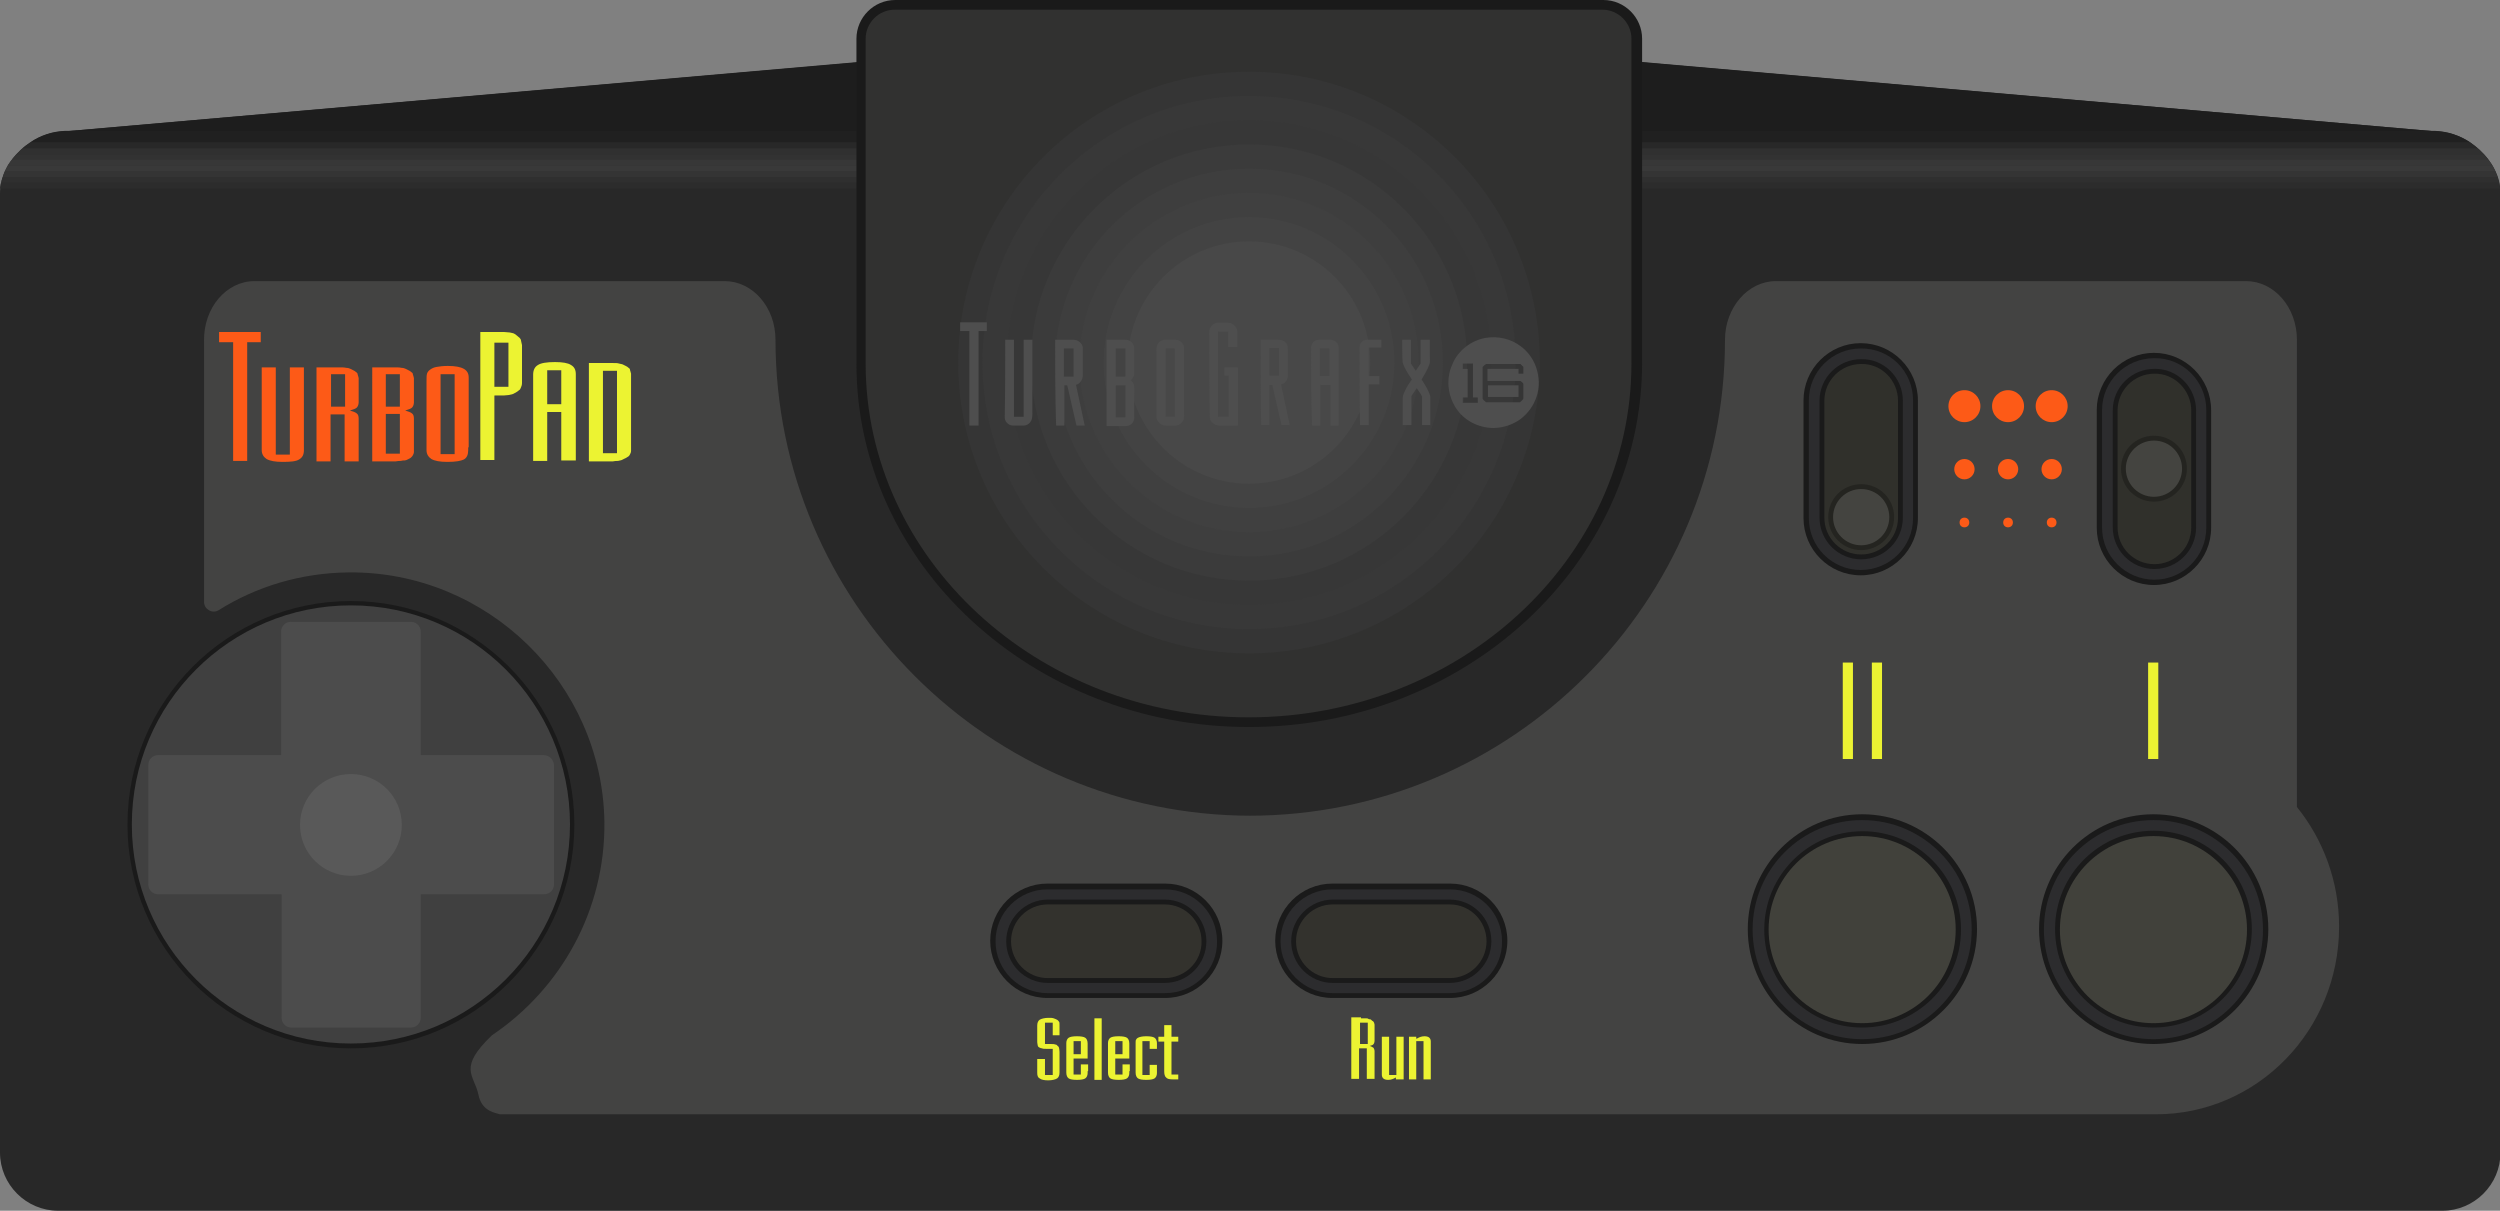 <?xml version="1.0" encoding="utf-8"?>
<!-- Generator: Adobe Illustrator 19.0.0, SVG Export Plug-In . SVG Version: 6.00 Build 0)  -->
<svg version="1.1" baseProfile="tiny" id="Layer_1" xmlns="http://www.w3.org/2000/svg" xmlns:xlink="http://www.w3.org/1999/xlink"
	 x="0px" y="0px" viewBox="0 0 515.8 249.8" xml:space="preserve">
<rect x="0" y="0" width="515.8" height="249.8" fill="#808080" stroke="none"/>
<g>
	<path fill="#282828" d="M258.2,249.8H12c-6.6,0-12-5.4-12-12l0-198c0-6.6,6.8-12.7,13.4-12.7L258.2,5.8h-0.5l244.8,21.3
		c6.6,0,13.4,6.1,13.4,12.7v198c0,6.6-5.4,12-12,12H257.7"/>
	<path fill="#313130" d="M177.6,74.8c0,40.9,35.8,74,80,74s80-33.1,80-74v-67c0-3.8-3.2-7-7-7H184.6c-3.8,0-7,3.2-7,7V74.8z"/>
	<circle fill="#353535" cx="257.7" cy="74.8" r="60"/>
	<circle fill="#383838" cx="257.7" cy="74.8" r="55"/>
	<circle fill="#373737" cx="257.7" cy="74.8" r="50"/>
	<circle fill="#3B3B3B" cx="257.7" cy="74.8" r="45"/>
	<circle fill="#3E3E3E" cx="257.7" cy="74.8" r="40"/>
	<circle fill="#404040" cx="257.7" cy="74.8" r="35"/>
	<circle fill="#434343" cx="257.7" cy="74.8" r="30"/>
	<circle fill="#484848" cx="257.7" cy="74.8" r="25"/>
	<g>
		<g>
			<path fill="#4E4E4E" d="M198.1,66.5c1.8,0,3.7,0,5.5,0c0,0.6,0,1.2,0,1.8c-0.6,0-1.1,0-1.7,0c0,6.5,0,13,0,19.5
				c-0.6,0-1.3,0-1.9,0c0-6.5,0-13,0-19.5c-0.6,0-1.2,0-1.9,0C198.1,67.7,198.1,67.1,198.1,66.5z"/>
			<g>
				<path fill="#4E4E4E" d="M306.6,69.7c2.5-0.4,5.1,0.2,7.1,1.7c1.5,1.1,2.6,2.6,3.2,4.3c0.7,2,0.8,4.2,0.1,6.2
					c-0.6,1.8-1.7,3.3-3.2,4.5c-1.6,1.2-3.7,1.9-5.7,1.9c-3.1,0-6.1-1.6-7.7-4.1c-1.7-2.6-2.1-6-0.8-8.9
					C300.7,72.4,303.5,70.2,306.6,69.7z M301.8,75c0,0.4,0,0.7,0,1.1c0.3,0,0.7,0,1,0c0,2,0,3.9,0,5.9c-0.3,0-0.7,0-1,0
					c0,0.4,0,0.7,0,1.1c1,0,2.1,0,3.1,0c0-0.4,0-0.7,0-1.1c-0.3,0-0.7,0-1,0c0-2.3,0-4.6,0-7C303.3,75,302.5,75,301.8,75z
					 M305.9,75.7c0,2.2,0,4.4,0,6.6c0.2,0.3,0.5,0.5,0.7,0.7c2.3,0,4.7,0,7,0c0.3-0.3,0.8-0.6,0.7-1c0-0.9,0-1.9,0-2.8
					c-0.1-0.3-0.4-0.4-0.6-0.6c-2.3,0-4.5,0-6.8,0c0-0.8,0-1.6,0-2.5c2.1,0,4.3,0,6.4,0c0,0.3,0,0.7,0,1c0.3,0,0.6,0,1,0
					c0-0.5,0-1,0-1.4c-0.2-0.2-0.4-0.4-0.6-0.6c-2.4,0-4.7,0-7.1,0C306.4,75.2,306.2,75.4,305.9,75.7z"/>
			</g>
			<path fill="#4E4E4E" d="M207.4,70.1c0.6,0,1.2,0,1.8,0c0,5.3,0,10.6,0,15.9c0.7,0,1.4,0,2,0c0-5.3,0-10.6,0-15.9
				c0.6,0,1.2,0,1.8,0c0,5.1,0,10.2,0,15.2c0,0.4,0,0.7-0.1,1.1c-0.2,0.8-0.9,1.4-1.7,1.4c-0.7,0-1.5,0-2.2,0c-1,0-1.8-0.9-1.7-1.9
				C207.4,80.7,207.4,75.4,207.4,70.1z"/>
			<g>
				<path fill="#4E4E4E" d="M217.7,70.1c1.3,0,2.5,0,3.8,0c0.9,0,1.8,0.7,1.9,1.6c0,1.9,0,3.9,0,5.8c0,0.8-0.6,1.7-1.4,1.9
					c0.6,2.8,1.2,5.6,1.8,8.4c-0.6,0-1.1,0-1.7,0c-0.6-2.8-1.3-5.5-1.9-8.3c-0.2,0-0.4,0-0.6,0c0,2.8,0,5.5,0,8.3
					c-0.6,0-1.2,0-1.7,0C217.7,81.9,217.7,76,217.7,70.1z M219.5,71.9c0,1.9,0,3.8,0,5.8c0.7,0,1.3,0,2,0c0-1.9,0-3.8,0-5.8
					C220.9,71.9,220.2,71.9,219.5,71.9z"/>
			</g>
			<g>
				<path fill="#4E4E4E" d="M228.3,70.1c1.3,0,2.6,0,4,0c0.8,0,1.6,0.7,1.7,1.5c0,1.9,0,3.7,0,5.6c0,0.5-0.4,0.9-0.7,1.3
					c0.4,0.3,0.7,0.7,0.7,1.2c0.1,0.8,0,1.5,0,2.3c0,1.2,0,2.3,0,3.5c0,0.5,0.1,1-0.2,1.5c-0.3,0.6-0.9,0.9-1.5,0.9
					c-1.3,0-2.6,0-4,0C228.3,81.9,228.3,76,228.3,70.1z M230.2,71.9c0,1.9,0,3.8,0,5.8c0.7,0,1.3,0,2,0c0-1.9,0-3.8,0-5.8
					C231.5,71.9,230.8,71.9,230.2,71.9z M230.2,79.5c0,2.2,0,4.4,0,6.6c0.7,0,1.3,0,2,0c0-2.2,0-4.4,0-6.6
					C231.5,79.5,230.8,79.5,230.2,79.5z"/>
			</g>
			<g>
				<path fill="#4E4E4E" d="M239.8,70.2c0.5-0.2,1.1-0.1,1.7-0.1c0.6,0,1.3-0.1,1.8,0.2c0.6,0.3,1,0.9,1,1.5c0,4.5,0,9.1,0,13.6
					c0,0.4,0,0.8-0.1,1.2c-0.3,0.6-0.8,1.1-1.5,1.2c-0.6,0-1.2,0-1.8,0c-0.4,0-0.7,0-1-0.1c-0.7-0.3-1.3-1-1.3-1.7
					c0-4.5,0-9.1,0-13.6c0-0.4,0-0.7,0.1-1.1C238.9,70.8,239.3,70.4,239.8,70.2z M240.5,71.9c0,4.7,0,9.4,0,14.1c0.6,0,1.3,0,1.9,0
					c0-4.7,0-9.4,0-14.1C241.8,71.9,241.2,71.9,240.5,71.9z"/>
			</g>
			<path fill="#4E4E4E" d="M307,79.5c2.1,0,4.2,0,6.3,0c0,0.8,0,1.6,0,2.4c-2.1,0-4.2,0-6.3,0C307,81.1,307,80.3,307,79.5z"/>
		</g>
		<g>
			<path fill="#4E4E4E" d="M249.5,68.5c0-0.9,0.7-1.8,1.6-1.9c0.7,0,1.5,0,2.2,0c1-0.1,2,0.9,2,1.9c0,1,0,2.1,0,3.1
				c-0.6,0-1.2,0-1.9,0c0-1.1,0-2.1,0-3.2c-0.7,0-1.4,0-2.1,0c0,5.9,0,11.8,0,17.6c0.7,0,1.4,0,2.2,0c0-2.8,0-5.7,0-8.5
				c-0.3,0-0.6,0-0.9,0c0-0.6,0-1.1,0-1.7c0.9,0,1.8,0,2.8,0c0,4,0,8,0,12c-1.3,0-2.6,0-3.9,0c-0.7,0-1.5-0.5-1.8-1.2
				c-0.1-0.4-0.1-0.8-0.1-1.2C249.5,79.8,249.5,74.1,249.5,68.5z"/>
			<g>
				<path fill="#4E4E4E" d="M260.1,70.1c1.2,0,2.4,0,3.7,0c0.8,0,1.5,0.4,1.8,1.1c0.1,0.3,0.1,0.6,0.1,0.8c0,1.9,0,3.7,0,5.6
					c0,0.8-0.6,1.6-1.4,1.7c0.6,2.8,1.2,5.6,1.8,8.4c-0.6,0-1.1,0-1.7,0c-0.6-2.8-1.3-5.5-1.9-8.3c-0.2,0-0.4,0-0.6,0
					c0,2.8,0,5.5,0,8.3c-0.6,0-1.2,0-1.7,0C260.1,81.9,260.1,76,260.1,70.1z M261.9,71.8c0,1.9,0,3.8,0,5.7c0.7,0,1.4,0,2,0
					c0-1.9,0-3.8,0-5.7C263.2,71.8,262.6,71.8,261.9,71.8z"/>
			</g>
			<g>
				<path fill="#4E4E4E" d="M270.5,71.7c0-0.8,0.7-1.6,1.5-1.6c0.8,0,1.6,0,2.4,0c0.4,0,0.8,0.1,1.2,0.4c0.4,0.3,0.6,0.8,0.6,1.3
					c0,5.3,0,10.7,0,16c-0.6,0-1.1,0-1.7,0c0-2.8,0-5.6,0-8.4c-0.7,0-1.4,0-2.1,0c0,2.8,0,5.6,0,8.4c-0.6,0-1.2,0-1.7,0
					C270.5,82.4,270.5,77.1,270.5,71.7z M272.3,71.9c0,1.9,0,3.8,0,5.7c0.7,0,1.4,0,2,0c0-1.9,0-3.8,0-5.7
					C273.6,71.9,272.9,71.9,272.3,71.9z"/>
			</g>
			<path fill="#4E4E4E" d="M280.5,71.6c0-0.8,0.7-1.5,1.5-1.5c1,0,2,0,3,0c0,0.5,0,1,0,1.6c-0.9,0-1.8,0-2.6,0c0,2,0,3.9,0,5.9
				c0.7,0,1.4,0,2.2,0c0,0.6,0,1.2,0,1.7c-0.7,0-1.4,0-2.2,0c0,2.8,0,5.6,0,8.4c-0.6,0-1.2,0-1.8,0C280.5,82.4,280.5,77,280.5,71.6z
				"/>
			<path fill="#4E4E4E" d="M289.3,70.1c0.6,0,1.2,0,1.8,0c0,1.6,0,3.3,0,4.9c0.3,0.5,0.7,1,1,1.5c0.3-0.5,0.7-1,1-1.5
				c0-1.6,0-3.3,0-4.9c0.6,0,1.2,0,1.9,0c0,1.2,0,2.3,0,3.5c0,0.5,0.1,1.1-0.1,1.6c-0.4,1.1-1,2.1-1.6,3.1c0.7,1.1,1.5,2.3,1.8,3.5
				c0,2,0,3.9,0,5.9c-0.6,0-1.1,0-1.7,0c0-2,0-3.9,0-5.9c-0.3-0.6-0.7-1.1-1.1-1.7c-0.4,0.5-0.7,1.1-1.1,1.6c0,2,0,4,0,6
				c-0.6,0-1.2,0-1.8,0c0-1.8,0-3.7,0-5.5c0-0.5,0.2-1,0.4-1.4c0.4-0.9,0.9-1.7,1.5-2.5c-0.7-1.1-1.5-2.2-1.9-3.5
				C289.3,73.3,289.3,71.7,289.3,70.1z"/>
		</g>
	</g>
	<polygon fill="#1D1D1D" points="337.7,27.1 502.4,27.1 337.7,12.7 	"/>
	<path fill="#202020" d="M509.7,29.4h-172v-2.4h164.7C504.9,27.1,507.5,27.9,509.7,29.4"/>
	<path fill="#282828" d="M511.2,30.6H337.7v-1.2h172v0C510.2,29.8,510.7,30.2,511.2,30.6"/>
	<path fill="#303030" d="M511.2,30.6H337.7v1.2c0,0,174.7,0,174.7,0C512,31.4,511.6,31,511.2,30.6"/>
	<path fill="#323232" d="M513.4,33H337.7v-1.2c0,0,174.7,0,174.7,0C512.8,32.2,513.1,32.5,513.4,33"/>
	<path fill="#373737" d="M514.2,34.1H337.7V33h175.7v0C513.7,33.3,513.9,33.7,514.2,34.1"/>
	<path fill="#393939" d="M514.8,35.3H337.7v-1.2h176.5v0C514.4,34.5,514.6,34.9,514.8,35.3"/>
	<path fill="#343434" d="M515.3,36.5H337.7v-1.2h177.1l0,0C515,35.7,515.1,36.1,515.3,36.5"/>
	<path fill="#2F2F2F" d="M515.3,36.5H337.7v1.2c0,0,177.9,0,177.9,0C515.5,37.3,515.4,36.9,515.3,36.5"/>
	<path fill="#2C2C2C" d="M515.6,37.7H337.7v1.2l178.1,0C515.7,38.5,515.7,38.1,515.6,37.7"/>
	<polygon fill="#1D1D1D" points="178.1,27.1 13.4,27.1 178.1,12.7 	"/>
	<path fill="#202020" d="M6.2,29.4h172v-2.4H13.4C10.9,27.1,8.3,27.9,6.2,29.4"/>
	<path fill="#282828" d="M4.6,30.6h173.5v-1.2H6.2v0C5.6,29.8,5.1,30.2,4.6,30.6"/>
	<path fill="#303030" d="M4.6,30.6h173.5v1.2c0,0-174.7,0-174.7,0C3.8,31.4,4.2,31,4.6,30.6"/>
	<path fill="#323232" d="M2.4,33h175.7v-1.2c0,0-174.7,0-174.7,0C3.1,32.2,2.7,32.5,2.4,33"/>
	<path fill="#373737" d="M1.6,34.1h176.5V33H2.4v0C2.1,33.3,1.9,33.7,1.6,34.1"/>
	<path fill="#393939" d="M1,35.3h177.1v-1.2H1.6v0C1.4,34.5,1.2,34.9,1,35.3"/>
	<path fill="#343434" d="M0.6,36.5h177.6v-1.2H1l0,0C0.8,35.7,0.7,36.1,0.6,36.5"/>
	<path fill="#2F2F2F" d="M0.6,36.5h177.6v1.2c0,0-177.9,0-177.9,0C0.3,37.3,0.4,36.9,0.6,36.5"/>
	<path fill="#2C2C2C" d="M0.2,37.7h177.9v1.2L0,38.9C0.1,38.5,0.1,38.1,0.2,37.7"/>
	<path fill="none" stroke="#F9F32D" stroke-miterlimit="10" d="M42,128.3"/>
	<g>
		<path fill="#1A1A1A" d="M72.4,216.3c-25.4,0-46.1-20.7-46.1-46.2S47,124,72.4,124s46.1,20.7,46.1,46.1S97.9,216.3,72.4,216.3z
			 M72.4,126c-24.3,0-44.1,19.8-44.1,44.1c0,24.3,19.8,44.2,44.1,44.2s44.1-19.8,44.1-44.2C116.6,145.8,96.8,126,72.4,126z"/>
	</g>
	<circle fill="#404040" cx="72.4" cy="170.1" r="45.2"/>
	<g>
		<path fill="#4C4C4C" d="M112.2,155.8H86.8v-25.5c0-1.1-0.9-2-2-2H60c-1.1,0-2,0.9-2,2v25.5H32.6c-1.1,0-2,0.9-2,2v24.7
			c0,1.1,0.9,2,2,2h25.5V210c0,1.1,0.9,2,2,2h24.7c1.1,0,2-0.9,2-2v-25.5h25.5c1.1,0,2-0.9,2-2v-24.7
			C114.2,156.7,113.3,155.8,112.2,155.8"/>
		<circle fill="#595959" cx="72.4" cy="170.2" r="10.5"/>
	</g>
	<g>
		<path fill="#1A1A1A" d="M257.7,150c-44.7,0-81-33.6-81-75V8c0-4.4,3.6-8,8-8h146.1c4.4,0,8,3.6,8,8v67
			C338.7,116.4,302.3,150,257.7,150z M184.6,2c-3.3,0-6,2.7-6,6v67c0,40.3,35.5,73,79,73c43.6,0,79-32.7,79-73V8c0-3.3-2.7-6-6-6
			H184.6z"/>
	</g>
	<path fill="#434342" d="M257.7,168.3c54.2,0,98.2-44,98.2-98.2c0-6.6,4.7-12.1,10.5-12.1h97c5.8,0,10.5,5.4,10.5,12.1v96.4l0,0
		c5.4,6.7,8.7,15.3,8.7,24.7c0,21.4-16.9,38.7-37.8,38.7h-187h0.5H103.1c-0.6-0.3-3.7-0.4-4.4-4.1c-0.9-4.1-4.3-5.4,2.8-12.2l0,0
		c14.1-9.5,23.4-25.7,23.2-44c-0.4-28.6-24.2-51.8-52.8-51.5c-9.8,0.1-19,2.9-26.8,7.8c-1.3,0.8-3-0.2-3-1.7l0-53.9
		C42,63.5,46.7,58,52.5,58h97c5.8,0,10.5,5.4,10.5,12.1c0,54.2,44,98.2,98.2,98.2"/>
	<rect x="443.2" y="136.7" fill="#ECF332" width="2.1" height="19.9"/>
	<rect x="386.2" y="136.7" fill="#ECF332" width="2.1" height="19.9"/>
	<rect x="380.2" y="136.7" fill="#ECF332" width="2.1" height="19.9"/>
	<circle fill="#FD5A17" cx="405.3" cy="83.8" r="3.3"/>
	<circle fill="#FD5A17" cx="414.3" cy="83.8" r="3.3"/>
	<circle fill="#FD5A17" cx="423.3" cy="83.8" r="3.3"/>
	<circle fill="#FD5A17" cx="405.3" cy="96.8" r="2.1"/>
	<circle fill="#FD5A17" cx="414.3" cy="96.8" r="2.1"/>
	<circle fill="#FD5A17" cx="423.3" cy="96.8" r="2.1"/>
	<circle fill="#FD5A17" cx="405.3" cy="107.8" r="1"/>
	<circle fill="#FD5A17" cx="414.3" cy="107.8" r="1"/>
	<circle fill="#FD5A17" cx="423.3" cy="107.8" r="1"/>
	<g>
		<g>
			<path fill="#1A1A1A" d="M384.2,215.4c-13,0-23.6-10.6-23.6-23.7s10.6-23.7,23.6-23.7s23.7,10.6,23.7,23.7
				S397.2,215.4,384.2,215.4z M384.2,170.1c-11.9,0-21.6,9.7-21.6,21.7s9.7,21.7,21.6,21.7c11.9,0,21.7-9.7,21.7-21.7
				S396.1,170.1,384.2,170.1z"/>
		</g>
		<circle fill="#2C2C2E" cx="384.2" cy="191.8" r="22.6"/>
		<g>
			<path fill="#1A1A1A" d="M384.2,212C373,212,364,203,364,191.8s9.1-20.3,20.3-20.3s20.3,9.1,20.3,20.3S395.4,212,384.2,212z
				 M384.2,173.5c-10.1,0-18.3,8.2-18.3,18.3s8.2,18.3,18.3,18.3s18.3-8.2,18.3-18.3S394.3,173.5,384.2,173.5z"/>
		</g>
		<circle fill="#41413B" cx="384.2" cy="191.8" r="19.3"/>
	</g>
	<g>
		<g>
			<path fill="#1A1A1A" d="M444.3,215.4c-13,0-23.6-10.6-23.6-23.7s10.6-23.7,23.6-23.7s23.7,10.6,23.7,23.7
				S457.3,215.4,444.3,215.4z M444.3,170.1c-11.9,0-21.6,9.7-21.6,21.7s9.7,21.7,21.6,21.7c11.9,0,21.7-9.7,21.7-21.7
				S456.2,170.1,444.3,170.1z"/>
		</g>
		<circle fill="#2C2C2E" cx="444.3" cy="191.8" r="22.6"/>
		<g>
			<path fill="#1A1A1A" d="M444.3,212c-11.2,0-20.3-9.1-20.3-20.3s9.1-20.3,20.3-20.3s20.3,9.1,20.3,20.3S455.4,212,444.3,212z
				 M444.3,173.5c-10.1,0-18.3,8.2-18.3,18.3s8.2,18.3,18.3,18.3s18.3-8.2,18.3-18.3S454.3,173.5,444.3,173.5z"/>
		</g>
		<circle fill="#41413B" cx="444.3" cy="191.8" r="19.3"/>
	</g>
	<g>
		<g>
			<path fill="#1A1A1A" d="M299.2,205.9h-24.3c-6.5,0-11.8-5.3-11.8-11.8s5.3-11.8,11.8-11.8h24.3c6.5,0,11.8,5.3,11.8,11.8
				S305.7,205.9,299.2,205.9z M274.9,184.4c-5.4,0-9.8,4.4-9.8,9.8s4.4,9.8,9.8,9.8h24.3c5.4,0,9.8-4.4,9.8-9.8s-4.4-9.8-9.8-9.8
				H274.9z"/>
		</g>
		<path fill="#2C2C2E" d="M299.2,204.9h-24.3c-5.9,0-10.7-4.8-10.7-10.7v0c0-5.9,4.8-10.7,10.7-10.7h24.3c5.9,0,10.7,4.8,10.7,10.7
			v0C310,200.1,305.1,204.9,299.2,204.9z"/>
		<g>
			<path fill="#1A1A1A" d="M299.1,202.8H275c-4.8,0-8.6-3.9-8.6-8.6s3.9-8.6,8.6-8.6h24.1c4.8,0,8.6,3.9,8.6,8.6
				S303.9,202.8,299.1,202.8z M275,187.5c-3.7,0-6.6,3-6.6,6.6s3,6.6,6.6,6.6h24.1c3.7,0,6.6-3,6.6-6.6s-3-6.6-6.6-6.6H275z"/>
		</g>
		<path fill="#33322D" d="M299.1,201.8H275c-4.2,0-7.6-3.4-7.6-7.6v0c0-4.2,3.4-7.6,7.6-7.6h24.1c4.2,0,7.6,3.4,7.6,7.6v0
			C306.7,198.4,303.3,201.8,299.1,201.8z"/>
	</g>
	<g>
		<g>
			<path fill="#1A1A1A" d="M240.4,205.9h-24.3c-6.5,0-11.8-5.3-11.8-11.8s5.3-11.8,11.8-11.8h24.3c6.5,0,11.8,5.3,11.8,11.8
				S246.9,205.9,240.4,205.9z M216.1,184.4c-5.4,0-9.8,4.4-9.8,9.8s4.4,9.8,9.8,9.8h24.3c5.4,0,9.8-4.4,9.8-9.8s-4.4-9.8-9.8-9.8
				H216.1z"/>
		</g>
		<path fill="#2C2C2E" d="M240.4,204.9h-24.3c-5.9,0-10.7-4.8-10.7-10.7v0c0-5.9,4.8-10.7,10.7-10.7h24.3c5.9,0,10.7,4.8,10.7,10.7
			v0C251.2,200.1,246.4,204.9,240.4,204.9z"/>
		<g>
			<path fill="#1A1A1A" d="M240.3,202.8h-24.1c-4.8,0-8.6-3.9-8.6-8.6s3.9-8.6,8.6-8.6h24.1c4.8,0,8.6,3.9,8.6,8.6
				S245.1,202.8,240.3,202.8z M216.2,187.5c-3.7,0-6.6,3-6.6,6.6s3,6.6,6.6,6.6h24.1c3.7,0,6.6-3,6.6-6.6s-3-6.6-6.6-6.6H216.2z"/>
		</g>
		<path fill="#33322D" d="M240.3,201.8h-24.1c-4.2,0-7.6-3.4-7.6-7.6v0c0-4.2,3.4-7.6,7.6-7.6h24.1c4.2,0,7.6,3.4,7.6,7.6v0
			C248,198.4,244.5,201.8,240.3,201.8z"/>
	</g>
	<g>
		<path fill="#ECF332" d="M217.2,213.7V211h-1.6v4.4h0.6h0.5c0.5,0,0.8,0,1,0.1c0.2,0,0.4,0.1,0.5,0.3c0.2,0.1,0.3,0.3,0.3,0.4
			c0,0.1,0.1,0.4,0.1,0.8v0.3v3.6v0.4c0,0.6-0.2,1-0.5,1.2c-0.3,0.2-1,0.4-1.8,0.4c-0.8,0-1.4-0.1-1.8-0.4c-0.4-0.2-0.5-0.6-0.5-1.2
			v-0.4v-2.4h1.6v3.3h1.6v-5.4h-0.7H216c-0.5,0-0.8,0-1-0.1c-0.2,0-0.4-0.1-0.6-0.2c-0.2-0.1-0.3-0.3-0.3-0.4c0-0.2-0.1-0.4-0.1-0.8
			v-0.3v-2.6v-0.4c0-0.6,0.2-1,0.5-1.2c0.3-0.2,1-0.4,1.8-0.4c0.5,0,0.8,0,1.1,0.1c0.3,0.1,0.5,0.2,0.7,0.3c0.2,0.1,0.3,0.3,0.4,0.4
			c0.1,0.1,0.1,0.4,0.1,0.7v0.4v1.7H217.2z"/>
		<path fill="#ECF332" d="M224.4,221v0.4c0,0.5-0.2,0.9-0.5,1.1c-0.3,0.2-0.9,0.3-1.7,0.3c-0.8,0-1.4-0.1-1.7-0.3
			c-0.3-0.2-0.5-0.6-0.5-1.2V221v-5.4v-0.4c0-0.5,0.2-0.9,0.5-1.1s0.9-0.3,1.7-0.3c0.8,0,1.4,0.1,1.7,0.3s0.5,0.6,0.5,1.2v0.3v2.8
			h-2.9v3.3h1.5v-2.1h1.5V221z M221.5,217.5h1.5v-2.7h-1.5V217.5z"/>
		<path fill="#ECF332" d="M227.3,210.1v12.7h-1.5v-12.7H227.3z"/>
		<path fill="#ECF332" d="M233,221v0.4c0,0.5-0.2,0.9-0.5,1.1c-0.3,0.2-0.9,0.3-1.7,0.3c-0.8,0-1.4-0.1-1.7-0.3
			c-0.3-0.2-0.5-0.6-0.5-1.2V221v-5.4v-0.4c0-0.5,0.2-0.9,0.5-1.1s0.9-0.3,1.7-0.3c0.8,0,1.4,0.1,1.7,0.3s0.5,0.6,0.5,1.2v0.3v2.8
			h-2.9v3.3h1.5v-2.1h1.5V221z M230.1,217.5h1.5v-2.7h-1.5V217.5z"/>
		<path fill="#ECF332" d="M237.2,216.4v-1.6h-1.5v7h1.5v-2.1h1.5v1.3v0.4c0,0.5-0.2,0.9-0.5,1.1c-0.3,0.2-0.9,0.3-1.7,0.3
			c-0.8,0-1.4-0.1-1.7-0.3c-0.3-0.2-0.5-0.6-0.5-1.2V221v-5.4v-0.4c0-0.3,0-0.6,0.1-0.7c0.1-0.2,0.2-0.3,0.4-0.4
			c0.4-0.2,1-0.3,1.7-0.3c0.8,0,1.4,0.1,1.7,0.3s0.5,0.6,0.5,1.1v0.4v0.8H237.2z"/>
		<path fill="#ECF332" d="M241.7,214.9v6.8h1.4v1h-0.6h-0.5c-0.7,0-1.2-0.1-1.4-0.4c-0.3-0.2-0.4-0.7-0.4-1.3v-0.3v-5.8H239v-1h1.2
			v-2.4h1.5v2.4h1.4v1H241.7z"/>
	</g>
	<g>
		<path fill="#ECF332" d="M280.8,210.1c0.4,0,0.7,0,0.9,0c0.2,0,0.5,0,0.6,0.1s0.3,0.1,0.4,0.1c0.1,0,0.2,0.1,0.3,0.2
			c0.1,0.1,0.2,0.2,0.3,0.2c0.1,0.1,0.1,0.2,0.2,0.3c0,0.1,0.1,0.3,0.1,0.4c0,0.2,0,0.4,0,0.6v2.5v0.2c0,0.3-0.1,0.6-0.2,0.7
			c-0.1,0.2-0.4,0.3-0.8,0.4c0.4,0.1,0.6,0.3,0.8,0.4c0.1,0.2,0.2,0.4,0.2,0.7v0.2v5.5h-1.6v-6.3h-1.6v6.3h-1.6v-12.7H280.8z
			 M280.6,215.4h1.6V211h-1.6V215.4z"/>
		<path fill="#ECF332" d="M288,222.3c-0.5,0.3-1,0.5-1.6,0.5c-0.9,0-1.3-0.4-1.3-1.1v-0.3V221v-7.1h1.5v7.9h1.5v-7.9h1.5v8.8H288
			V222.3z"/>
		<path fill="#ECF332" d="M292.3,214.3c0.5-0.3,1-0.5,1.6-0.5c0.9,0,1.3,0.4,1.3,1.1v0.3v0.4v7.1h-1.5v-7.9h-1.5v7.9h-1.5v-8.8h1.5
			V214.3z"/>
	</g>
	<g>
		<g>
			<path fill="#1A1A1A" d="M395.7,82.6v24.3c0,6.5-5.3,11.8-11.8,11.8s-11.8-5.3-11.8-11.8V82.6c0-6.5,5.3-11.8,11.8-11.8
				S395.7,76.1,395.7,82.6z M374.2,106.9c0,5.4,4.4,9.8,9.8,9.8s9.8-4.4,9.8-9.8V82.6c0-5.4-4.4-9.8-9.8-9.8s-9.8,4.4-9.8,9.8V106.9
				z"/>
		</g>
		<path fill="#2C2C2E" d="M394.7,82.6v24.3c0,5.9-4.8,10.7-10.8,10.7h0c-5.9,0-10.7-4.8-10.7-10.7V82.6c0-5.9,4.8-10.7,10.7-10.7h0
			C389.9,71.8,394.7,76.6,394.7,82.6z"/>
		<g>
			<path fill="#1A1A1A" d="M392.6,82.7v24.1c0,4.8-3.9,8.6-8.6,8.6c-4.8,0-8.6-3.9-8.6-8.6V82.7c0-4.8,3.9-8.6,8.6-8.6
				C388.7,74,392.6,77.9,392.6,82.7z M377.3,106.8c0,3.7,3,6.6,6.6,6.6c3.7,0,6.6-3,6.6-6.6V82.7c0-3.7-3-6.6-6.6-6.6
				c-3.7,0-6.6,3-6.6,6.6V106.8z"/>
		</g>
		<path fill="#30302B" d="M391.6,82.7v24.1c0,4.2-3.4,7.6-7.6,7.6h0c-4.2,0-7.6-3.4-7.6-7.6V82.7c0-4.2,3.4-7.6,7.6-7.6h0
			C388.2,75,391.6,78.5,391.6,82.7z"/>
		<g>
			<path fill="#242420" d="M384,113.5c-3.7,0-6.8-3-6.8-6.8s3-6.8,6.8-6.8s6.8,3,6.8,6.8S387.7,113.5,384,113.5z M384,102
				c-2.6,0-4.8,2.1-4.8,4.8s2.1,4.8,4.8,4.8s4.8-2.1,4.8-4.8S386.6,102,384,102z"/>
		</g>
		<circle fill="#444440" cx="384" cy="106.7" r="5.8"/>
	</g>
	<g>
		<g>
			<path fill="#1A1A1A" d="M456.2,84.6v24.3c0,6.5-5.3,11.8-11.8,11.8s-11.8-5.3-11.8-11.8V84.6c0-6.5,5.3-11.8,11.8-11.8
				S456.2,78.1,456.2,84.6z M434.7,108.9c0,5.4,4.4,9.8,9.8,9.8s9.8-4.4,9.8-9.8V84.6c0-5.4-4.4-9.8-9.8-9.8s-9.8,4.4-9.8,9.8V108.9
				z"/>
		</g>
		<path fill="#2C2C2E" d="M455.2,84.6v24.3c0,5.9-4.8,10.7-10.7,10.7h0c-5.9,0-10.8-4.8-10.8-10.7V84.6c0-5.9,4.8-10.7,10.8-10.7h0
			C450.3,73.8,455.2,78.6,455.2,84.6z"/>
		<g>
			<path fill="#1A1A1A" d="M453.1,84.7v24.1c0,4.8-3.9,8.6-8.6,8.6c-4.8,0-8.6-3.9-8.6-8.6V84.7c0-4.8,3.9-8.6,8.6-8.6
				C449.2,76,453.1,79.9,453.1,84.7z M437.8,108.8c0,3.7,3,6.6,6.6,6.6c3.7,0,6.6-3,6.6-6.6V84.7c0-3.7-3-6.6-6.6-6.6
				c-3.7,0-6.6,3-6.6,6.6V108.8z"/>
		</g>
		<path fill="#30302B" d="M452.1,84.7v24.1c0,4.2-3.4,7.6-7.6,7.6l0,0c-4.2,0-7.6-3.4-7.6-7.6V84.7c0-4.2,3.4-7.6,7.6-7.6l0,0
			C448.6,77,452.1,80.5,452.1,84.7z"/>
		<g>
			<path fill="#242420" d="M444.4,103.5c-3.7,0-6.8-3-6.8-6.8s3-6.8,6.8-6.8s6.8,3,6.8,6.8S448.1,103.5,444.4,103.5z M444.4,92
				c-2.6,0-4.8,2.1-4.8,4.8s2.1,4.8,4.8,4.8s4.8-2.1,4.8-4.8S447,92,444.4,92z"/>
		</g>
		<circle fill="#444440" cx="444.4" cy="96.7" r="5.8"/>
	</g>
	<g>
		<g>
			<path fill="#FD5A17" d="M53.9,70.6h-2.9v24.5h-2.9V70.6h-2.9v-2.1h8.6V70.6z"/>
		</g>
		<g>
			<path fill="#FD5A17" d="M62.7,92.3v0.6c0,0.9-0.3,1.5-1,1.9c-0.6,0.4-1.8,0.5-3.4,0.5c-1.5,0-2.6-0.2-3.3-0.6c-0.6-0.4-1-1-1-1.8
				v-0.6V75.8h2.9v18h2.9v-18h2.9V92.3z"/>
			<path fill="#FD5A17" d="M68.6,75.8c0.7,0,1.2,0,1.7,0c0.5,0,0.8,0,1.2,0.1c0.3,0,0.6,0.1,0.8,0.2c0.2,0.1,0.4,0.2,0.6,0.3
				c0.2,0.1,0.4,0.2,0.6,0.4c0.2,0.1,0.3,0.3,0.3,0.5c0.1,0.2,0.1,0.4,0.2,0.7c0,0.3,0,0.6,0,1v3.9V83c0,0.5-0.2,0.9-0.4,1.1
				c-0.2,0.2-0.7,0.4-1.4,0.6c0.7,0.2,1.2,0.4,1.4,0.6c0.3,0.2,0.4,0.6,0.4,1.1v0.4v8.4h-2.9v-9.7h-2.9v9.7h-2.9V75.8H68.6z
				 M68.3,83.9h2.9v-6.7h-2.9V83.9z"/>
			<path fill="#FD5A17" d="M80,75.8c0.7,0,1.2,0,1.7,0c0.5,0,0.8,0,1.2,0.1c0.3,0,0.6,0.1,0.8,0.2c0.2,0.1,0.4,0.2,0.6,0.3
				c0.2,0.1,0.4,0.2,0.6,0.4c0.2,0.1,0.3,0.3,0.3,0.5c0.1,0.2,0.1,0.4,0.2,0.7c0,0.3,0,0.6,0,1v3.9V83c0,0.5-0.2,0.9-0.4,1.1
				c-0.2,0.2-0.7,0.4-1.4,0.6c0.7,0.2,1.2,0.4,1.4,0.6c0.3,0.2,0.4,0.6,0.4,1.1v0.4v5.4c0,0.4,0,0.7,0,1c0,0.3-0.1,0.5-0.2,0.7
				c-0.1,0.2-0.2,0.3-0.4,0.5s-0.4,0.2-0.7,0.4c-0.2,0.1-0.4,0.2-0.6,0.2C83.2,95,83,95,82.7,95.1c-0.3,0-0.7,0-1.1,0.1
				c-0.4,0-1,0-1.6,0h-3.2V75.8H80z M79.6,83.9h2.9v-6.7h-2.9V83.9z M79.6,93.6h2.9v-8.2h-2.9V93.6z"/>
			<path fill="#FD5A17" d="M96.6,92.3v0.6c0,0.9-0.3,1.6-0.9,1.9c-0.6,0.3-1.7,0.5-3.4,0.5c-1.5,0-2.6-0.2-3.3-0.6
				c-0.6-0.4-1-1-1-1.8v-0.6V78.6c0-0.7,0-1.1,0.1-1.5c0.1-0.3,0.3-0.6,0.6-0.8c0.4-0.3,0.8-0.5,1.4-0.6s1.3-0.2,2.3-0.2
				c1.5,0,2.6,0.2,3.3,0.6c0.7,0.4,1,1,1,1.8l0,0.6V92.3z M90.9,77.2v16.5h2.9V77.2H90.9z"/>
		</g>
		<g>
			<path fill="#ECF332" d="M102.3,68.5c0.7,0,1.2,0,1.7,0c0.5,0,0.8,0.1,1.2,0.1c0.3,0.1,0.6,0.1,0.8,0.2c0.2,0.1,0.4,0.2,0.6,0.4
				c0.2,0.2,0.4,0.3,0.6,0.5c0.2,0.2,0.3,0.4,0.3,0.6c0.1,0.3,0.1,0.6,0.2,0.9c0,0.3,0,0.8,0,1.3v5.1c0,0.6,0,1,0,1.4
				c0,0.4-0.1,0.7-0.2,0.9c-0.1,0.3-0.2,0.5-0.4,0.6c-0.2,0.2-0.4,0.3-0.7,0.5c-0.2,0.1-0.4,0.2-0.6,0.3c-0.2,0.1-0.5,0.1-0.8,0.2
				c-0.3,0-0.7,0.1-1.1,0.1c-0.4,0-1,0-1.6,0H102v13.3h-2.9V68.5H102.3z M102,79.8h2.9v-9.1H102V79.8z"/>
		</g>
		<g>
			<path fill="#ECF332" d="M115.8,95.1V85h-2.9v10.1H110V77.9v-0.6c0-0.9,0.3-1.6,1-2c0.6-0.4,1.8-0.6,3.5-0.6
				c1.6,0,2.7,0.2,3.3,0.6c0.7,0.4,1,1,1,1.9v0.6v17.2H115.8z M115.8,76.4h-2.9v7h2.9V76.4z"/>
			<path fill="#ECF332" d="M124.8,74.9c0.7,0,1.2,0,1.7,0c0.5,0,0.9,0,1.2,0.1c0.3,0.1,0.6,0.1,0.8,0.2c0.2,0.1,0.4,0.2,0.6,0.3
				c0.2,0.1,0.4,0.2,0.6,0.4c0.2,0.1,0.3,0.3,0.3,0.5c0.1,0.2,0.1,0.4,0.2,0.7c0,0.3,0,0.6,0,1V92c0,0.4,0,0.8,0,1
				c0,0.3-0.1,0.5-0.2,0.7c-0.1,0.2-0.2,0.4-0.4,0.5c-0.2,0.1-0.4,0.3-0.7,0.4c-0.2,0.1-0.4,0.2-0.6,0.3c-0.2,0.1-0.5,0.1-0.8,0.2
				c-0.3,0-0.7,0-1.1,0.1c-0.4,0-1,0-1.6,0h-3.3V74.9H124.8z M124.4,93.5h2.9v-17h-2.9V93.5z"/>
		</g>
	</g>
</g>
</svg>
